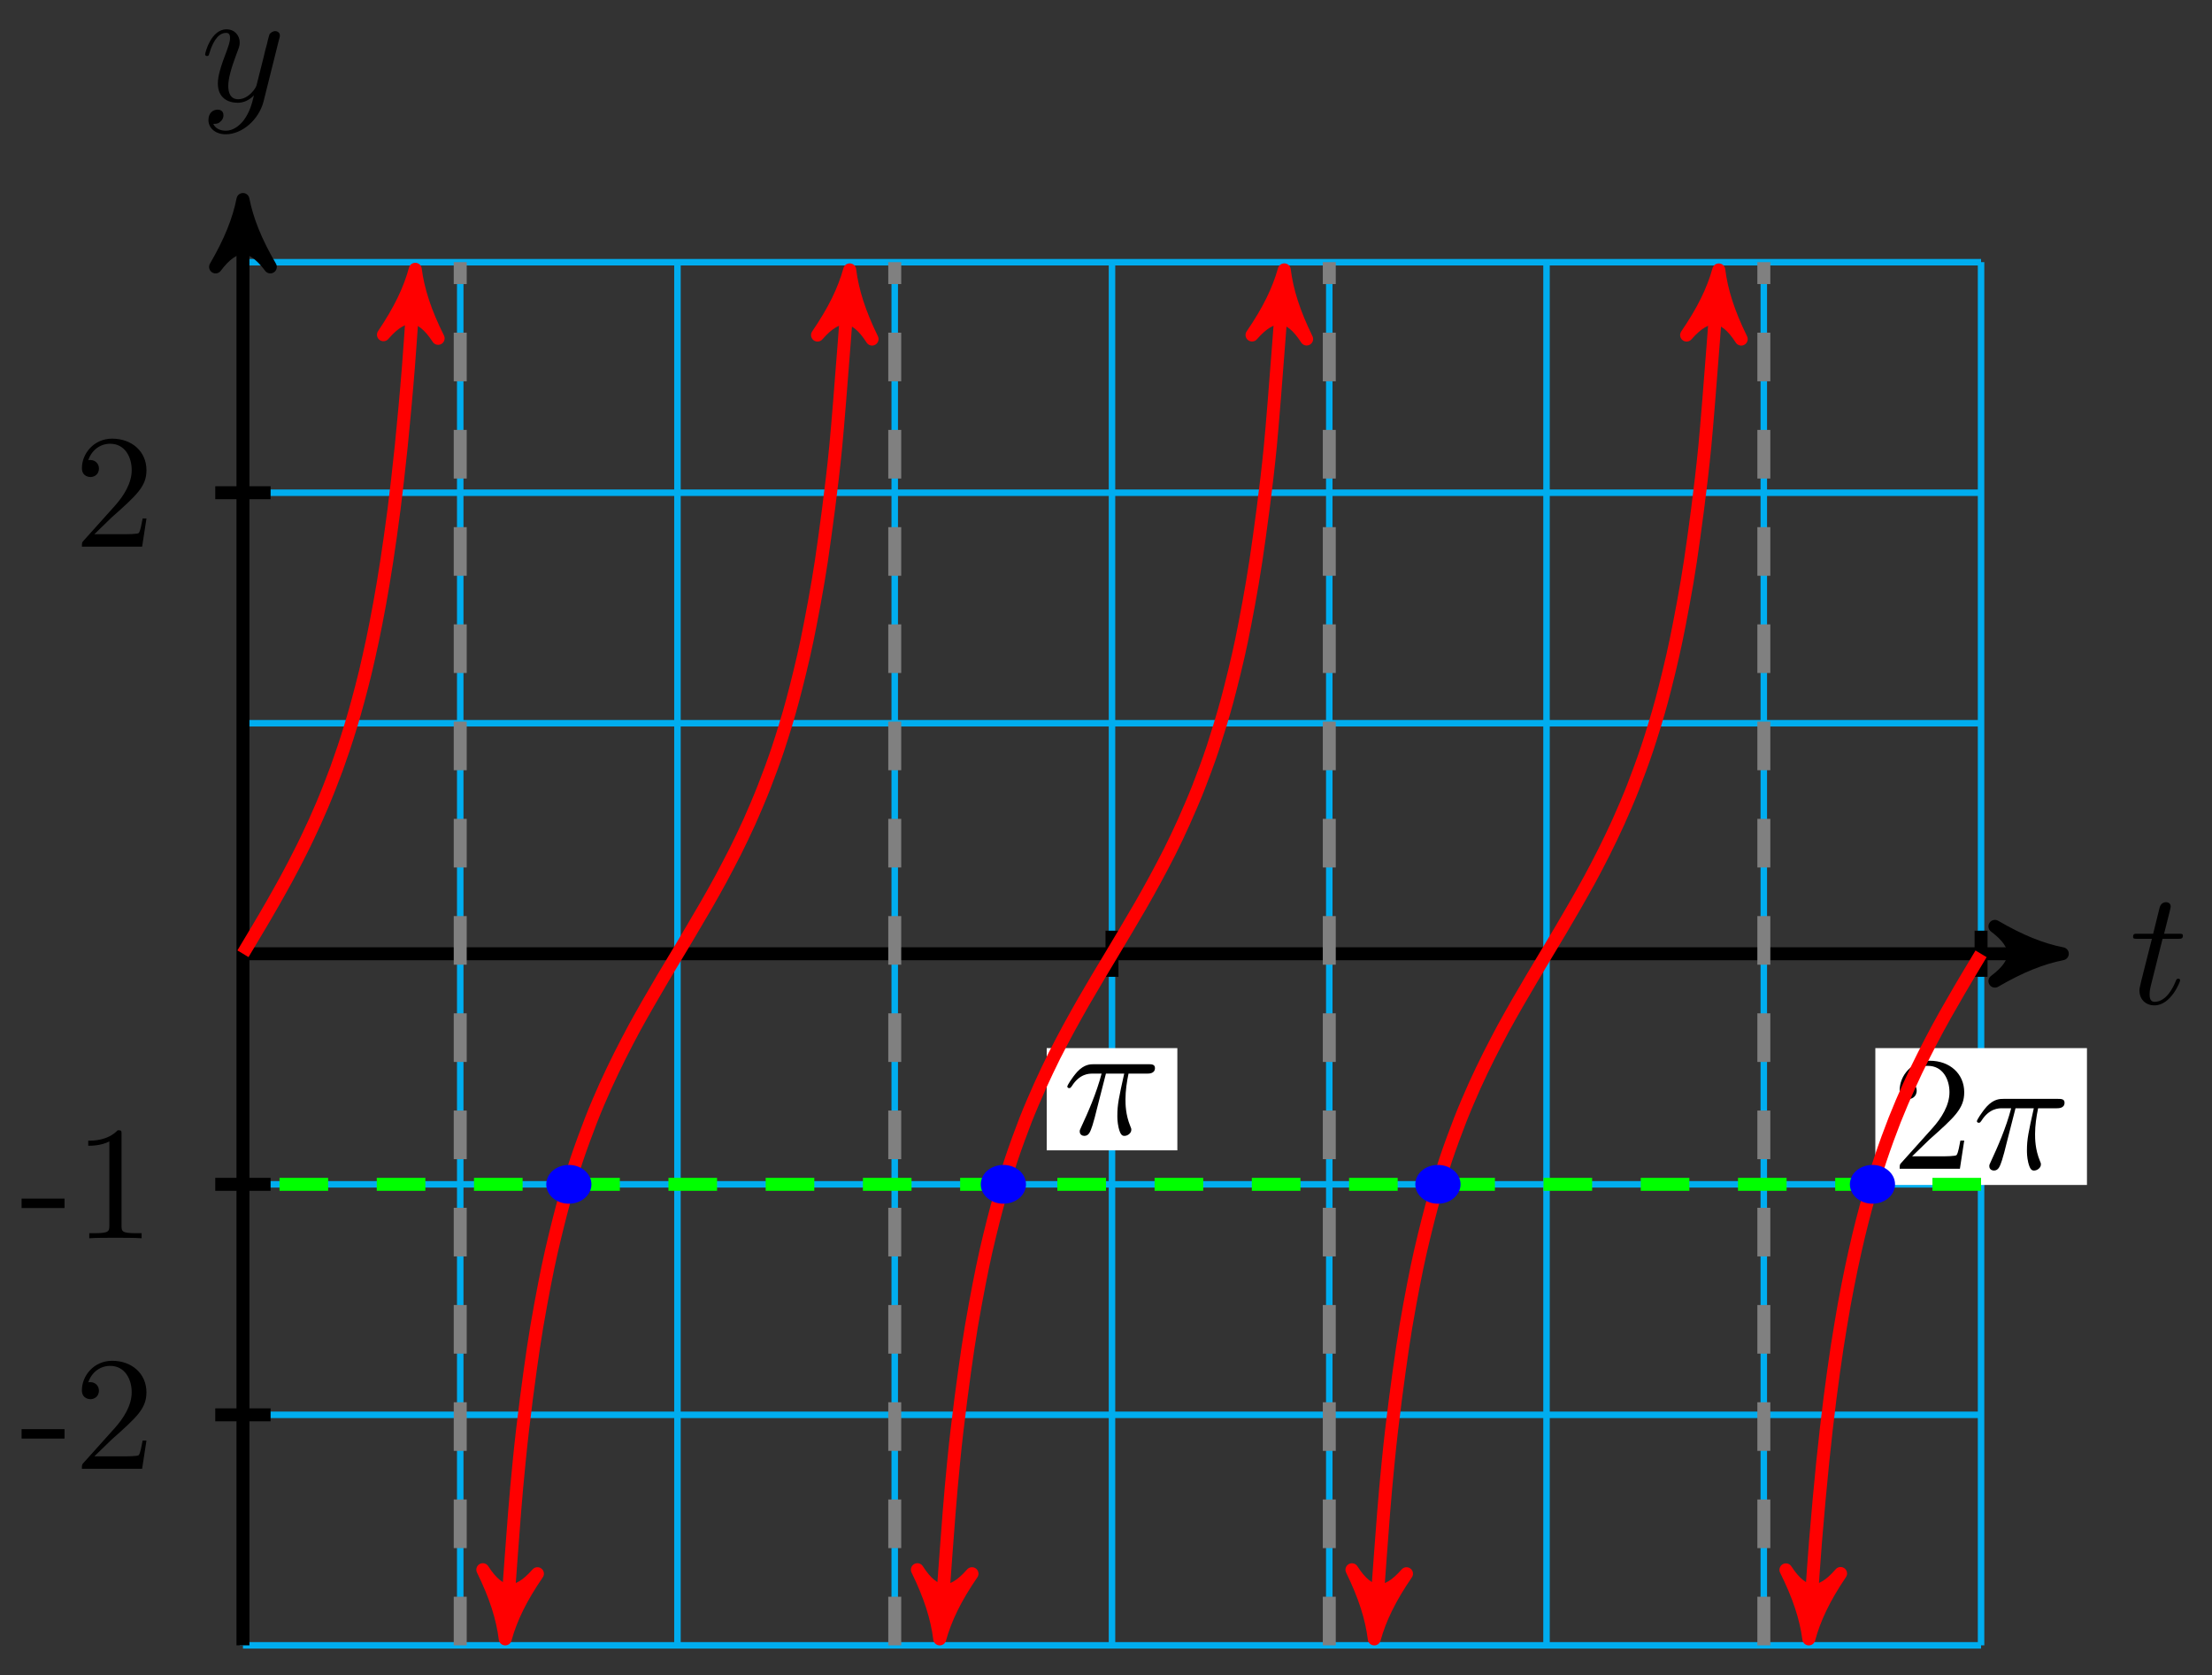 <?xml version="1.0" encoding="UTF-8"?>
<svg xmlns="http://www.w3.org/2000/svg" xmlns:xlink="http://www.w3.org/1999/xlink" width="136pt" height="103pt" viewBox="0 0 136 103" version="1.1">
<rect x="0" y="0" width="136" height="103" fill="#333333" stroke="none"/>
<defs>
<g>
<symbol overflow="visible" id="glyph0-0">
<path style="stroke:none;" d=""/>
</symbol>
<symbol overflow="visible" id="glyph0-1">
<path style="stroke:none;" d="M 2.047 -3.984 L 2.984 -3.984 C 3.188 -3.984 3.297 -3.984 3.297 -4.188 C 3.297 -4.297 3.188 -4.297 3.016 -4.297 L 2.141 -4.297 C 2.5 -5.719 2.547 -5.906 2.547 -5.969 C 2.547 -6.141 2.422 -6.234 2.25 -6.234 C 2.219 -6.234 1.938 -6.234 1.859 -5.875 L 1.469 -4.297 L 0.531 -4.297 C 0.328 -4.297 0.234 -4.297 0.234 -4.109 C 0.234 -3.984 0.312 -3.984 0.516 -3.984 L 1.391 -3.984 C 0.672 -1.156 0.625 -0.984 0.625 -0.812 C 0.625 -0.266 1 0.109 1.547 0.109 C 2.562 0.109 3.125 -1.344 3.125 -1.422 C 3.125 -1.531 3.047 -1.531 3.016 -1.531 C 2.922 -1.531 2.906 -1.5 2.859 -1.391 C 2.438 -0.344 1.906 -0.109 1.562 -0.109 C 1.359 -0.109 1.25 -0.234 1.25 -0.562 C 1.25 -0.812 1.281 -0.875 1.312 -1.047 Z M 2.047 -3.984 "/>
</symbol>
<symbol overflow="visible" id="glyph0-2">
<path style="stroke:none;" d="M 2.641 -3.719 L 3.766 -3.719 C 3.438 -2.25 3.344 -1.812 3.344 -1.141 C 3.344 -1 3.344 -0.734 3.422 -0.391 C 3.531 0.047 3.641 0.109 3.781 0.109 C 3.984 0.109 4.203 -0.062 4.203 -0.266 C 4.203 -0.328 4.203 -0.344 4.141 -0.484 C 3.844 -1.203 3.844 -1.859 3.844 -2.141 C 3.844 -2.656 3.922 -3.203 4.031 -3.719 L 5.156 -3.719 C 5.297 -3.719 5.656 -3.719 5.656 -4.062 C 5.656 -4.297 5.438 -4.297 5.25 -4.297 L 1.906 -4.297 C 1.688 -4.297 1.312 -4.297 0.875 -3.828 C 0.531 -3.438 0.266 -2.984 0.266 -2.938 C 0.266 -2.922 0.266 -2.828 0.391 -2.828 C 0.469 -2.828 0.484 -2.875 0.547 -2.953 C 1.031 -3.719 1.609 -3.719 1.812 -3.719 L 2.375 -3.719 C 2.062 -2.516 1.531 -1.312 1.109 -0.406 C 1.031 -0.25 1.031 -0.234 1.031 -0.156 C 1.031 0.031 1.188 0.109 1.312 0.109 C 1.609 0.109 1.688 -0.172 1.812 -0.531 C 1.953 -1 1.953 -1.016 2.078 -1.516 Z M 2.641 -3.719 "/>
</symbol>
<symbol overflow="visible" id="glyph0-3">
<path style="stroke:none;" d="M 4.844 -3.797 C 4.891 -3.938 4.891 -3.953 4.891 -4.031 C 4.891 -4.203 4.75 -4.297 4.594 -4.297 C 4.5 -4.297 4.344 -4.234 4.25 -4.094 C 4.234 -4.031 4.141 -3.734 4.109 -3.547 C 4.031 -3.297 3.969 -3.016 3.906 -2.75 L 3.453 -0.953 C 3.422 -0.812 2.984 -0.109 2.328 -0.109 C 1.828 -0.109 1.719 -0.547 1.719 -0.922 C 1.719 -1.375 1.891 -2 2.219 -2.875 C 2.375 -3.281 2.422 -3.391 2.422 -3.594 C 2.422 -4.031 2.109 -4.406 1.609 -4.406 C 0.656 -4.406 0.297 -2.953 0.297 -2.875 C 0.297 -2.766 0.391 -2.766 0.406 -2.766 C 0.516 -2.766 0.516 -2.797 0.562 -2.953 C 0.844 -3.891 1.234 -4.188 1.578 -4.188 C 1.656 -4.188 1.828 -4.188 1.828 -3.875 C 1.828 -3.625 1.719 -3.359 1.656 -3.172 C 1.25 -2.109 1.078 -1.547 1.078 -1.078 C 1.078 -0.188 1.703 0.109 2.297 0.109 C 2.688 0.109 3.016 -0.062 3.297 -0.344 C 3.172 0.172 3.047 0.672 2.656 1.203 C 2.391 1.531 2.016 1.828 1.562 1.828 C 1.422 1.828 0.969 1.797 0.797 1.406 C 0.953 1.406 1.094 1.406 1.219 1.281 C 1.328 1.203 1.422 1.062 1.422 0.875 C 1.422 0.562 1.156 0.531 1.062 0.531 C 0.828 0.531 0.5 0.688 0.5 1.172 C 0.5 1.672 0.938 2.047 1.562 2.047 C 2.578 2.047 3.609 1.141 3.891 0.016 Z M 4.844 -3.797 "/>
</symbol>
<symbol overflow="visible" id="glyph1-0">
<path style="stroke:none;" d=""/>
</symbol>
<symbol overflow="visible" id="glyph1-1">
<path style="stroke:none;" d="M 1.266 -0.766 L 2.328 -1.797 C 3.875 -3.172 4.469 -3.703 4.469 -4.703 C 4.469 -5.844 3.578 -6.641 2.359 -6.641 C 1.234 -6.641 0.5 -5.719 0.5 -4.828 C 0.5 -4.281 1 -4.281 1.031 -4.281 C 1.203 -4.281 1.547 -4.391 1.547 -4.812 C 1.547 -5.062 1.359 -5.328 1.016 -5.328 C 0.938 -5.328 0.922 -5.328 0.891 -5.312 C 1.109 -5.969 1.656 -6.328 2.234 -6.328 C 3.141 -6.328 3.562 -5.516 3.562 -4.703 C 3.562 -3.906 3.078 -3.125 2.516 -2.5 L 0.609 -0.375 C 0.5 -0.266 0.5 -0.234 0.5 0 L 4.203 0 L 4.469 -1.734 L 4.234 -1.734 C 4.172 -1.438 4.109 -1 4 -0.844 C 3.938 -0.766 3.281 -0.766 3.062 -0.766 Z M 1.266 -0.766 "/>
</symbol>
<symbol overflow="visible" id="glyph2-0">
<path style="stroke:none;" d=""/>
</symbol>
<symbol overflow="visible" id="glyph2-1">
<path style="stroke:none;" d="M 2.75 -1.859 L 2.75 -2.438 L 0.109 -2.438 L 0.109 -1.859 Z M 2.75 -1.859 "/>
</symbol>
<symbol overflow="visible" id="glyph2-2">
<path style="stroke:none;" d="M 4.469 -1.734 L 4.234 -1.734 C 4.172 -1.438 4.109 -1 4 -0.844 C 3.938 -0.766 3.281 -0.766 3.062 -0.766 L 1.266 -0.766 L 2.328 -1.797 C 3.875 -3.172 4.469 -3.703 4.469 -4.703 C 4.469 -5.844 3.578 -6.641 2.359 -6.641 C 1.234 -6.641 0.5 -5.719 0.5 -4.828 C 0.5 -4.281 1 -4.281 1.031 -4.281 C 1.203 -4.281 1.547 -4.391 1.547 -4.812 C 1.547 -5.062 1.359 -5.328 1.016 -5.328 C 0.938 -5.328 0.922 -5.328 0.891 -5.312 C 1.109 -5.969 1.656 -6.328 2.234 -6.328 C 3.141 -6.328 3.562 -5.516 3.562 -4.703 C 3.562 -3.906 3.078 -3.125 2.516 -2.5 L 0.609 -0.375 C 0.5 -0.266 0.5 -0.234 0.5 0 L 4.203 0 Z M 4.469 -1.734 "/>
</symbol>
<symbol overflow="visible" id="glyph2-3">
<path style="stroke:none;" d="M 4.172 0 L 4.172 -0.312 L 3.859 -0.312 C 2.953 -0.312 2.938 -0.422 2.938 -0.781 L 2.938 -6.375 C 2.938 -6.625 2.938 -6.641 2.703 -6.641 C 2.078 -6 1.203 -6 0.891 -6 L 0.891 -5.688 C 1.094 -5.688 1.672 -5.688 2.188 -5.953 L 2.188 -0.781 C 2.188 -0.422 2.156 -0.312 1.266 -0.312 L 0.953 -0.312 L 0.953 0 C 1.297 -0.031 2.156 -0.031 2.562 -0.031 C 2.953 -0.031 3.828 -0.031 4.172 0 Z M 4.172 0 "/>
</symbol>
</g>
</defs>
<g id="surface1">
<path style="fill:none;stroke-width:0.399;stroke-linecap:butt;stroke-linejoin:miter;stroke:rgb(0%,67.839%,93.729%);stroke-opacity:1;stroke-miterlimit:10;" d="M 0.001 -42.518 L 106.864 -42.518 M 0.001 -28.346 L 106.864 -28.346 M 0.001 -14.175 L 106.864 -14.175 M 0.001 0.001 L 106.864 0.001 M 0.001 14.173 L 106.864 14.173 M 0.001 28.345 L 106.864 28.345 M 0.001 42.517 L 106.864 42.517 M 0.001 -42.518 L 0.001 42.521 M 13.359 -42.518 L 13.359 42.521 M 26.715 -42.518 L 26.715 42.521 M 40.074 -42.518 L 40.074 42.521 M 53.432 -42.518 L 53.432 42.521 M 66.791 -42.518 L 66.791 42.521 M 80.147 -42.518 L 80.147 42.521 M 93.506 -42.518 L 93.506 42.521 M 106.864 -42.518 L 106.864 42.521 " transform="matrix(1,0,0,-1,14.937,58.638)"/>
<path style="fill:none;stroke-width:0.797;stroke-linecap:butt;stroke-linejoin:miter;stroke:rgb(0%,0%,0%);stroke-opacity:1;stroke-miterlimit:10;" d="M 0.001 0.001 L 110.821 0.001 " transform="matrix(1,0,0,-1,14.937,58.638)"/>
<path style="fill-rule:nonzero;fill:rgb(0%,0%,0%);fill-opacity:1;stroke-width:0.797;stroke-linecap:butt;stroke-linejoin:round;stroke:rgb(0%,0%,0%);stroke-opacity:1;stroke-miterlimit:10;" d="M 1.037 0.001 C -0.26 0.259 -1.553 0.779 -3.108 1.685 C -1.553 0.517 -1.553 -0.518 -3.108 -1.682 C -1.553 -0.776 -0.26 -0.26 1.037 0.001 Z M 1.037 0.001 " transform="matrix(1,0,0,-1,125.76,58.638)"/>
<g style="fill:rgb(0%,0%,0%);fill-opacity:1;">
  <use xlink:href="#glyph0-1" x="130.914" y="61.702"/>
</g>
<path style="fill:none;stroke-width:0.797;stroke-linecap:butt;stroke-linejoin:miter;stroke:rgb(0%,0%,0%);stroke-opacity:1;stroke-miterlimit:10;" d="M 53.432 1.419 L 53.432 -1.417 " transform="matrix(1,0,0,-1,14.937,58.638)"/>
<path style=" stroke:none;fill-rule:nonzero;fill:rgb(100%,100%,100%);fill-opacity:1;" d="M 64.355 70.723 L 72.387 70.723 L 72.387 64.438 L 64.355 64.438 Z M 64.355 70.723 "/>
<g style="fill:rgb(0%,0%,0%);fill-opacity:1;">
  <use xlink:href="#glyph0-2" x="65.354" y="69.725"/>
</g>
<path style="fill:none;stroke-width:0.797;stroke-linecap:butt;stroke-linejoin:miter;stroke:rgb(0%,0%,0%);stroke-opacity:1;stroke-miterlimit:10;" d="M 106.864 1.419 L 106.864 -1.417 " transform="matrix(1,0,0,-1,14.937,58.638)"/>
<path style=" stroke:none;fill-rule:nonzero;fill:rgb(100%,100%,100%);fill-opacity:1;" d="M 115.301 72.852 L 128.312 72.852 L 128.312 64.438 L 115.301 64.438 Z M 115.301 72.852 "/>
<g style="fill:rgb(0%,0%,0%);fill-opacity:1;">
  <use xlink:href="#glyph1-1" x="116.297" y="71.856"/>
</g>
<g style="fill:rgb(0%,0%,0%);fill-opacity:1;">
  <use xlink:href="#glyph0-2" x="121.278" y="71.856"/>
</g>
<path style="fill:none;stroke-width:0.797;stroke-linecap:butt;stroke-linejoin:miter;stroke:rgb(0%,0%,0%);stroke-opacity:1;stroke-miterlimit:10;" d="M 0.001 -42.518 L 0.001 45.337 " transform="matrix(1,0,0,-1,14.937,58.638)"/>
<path style="fill-rule:nonzero;fill:rgb(0%,0%,0%);fill-opacity:1;stroke-width:0.797;stroke-linecap:butt;stroke-linejoin:round;stroke:rgb(0%,0%,0%);stroke-opacity:1;stroke-miterlimit:10;" d="M 1.035 -0.001 C -0.258 0.257 -1.555 0.777 -3.11 1.683 C -1.555 0.519 -1.555 -0.516 -3.11 -1.684 C -1.555 -0.778 -0.258 -0.258 1.035 -0.001 Z M 1.035 -0.001 " transform="matrix(0,-1,-1,0,14.937,13.3)"/>
<g style="fill:rgb(0%,0%,0%);fill-opacity:1;">
  <use xlink:href="#glyph0-3" x="12.316" y="6.209"/>
</g>
<path style="fill:none;stroke-width:0.797;stroke-linecap:butt;stroke-linejoin:miter;stroke:rgb(0%,0%,0%);stroke-opacity:1;stroke-miterlimit:10;" d="M 1.7 -28.346 L -1.703 -28.346 " transform="matrix(1,0,0,-1,14.937,58.638)"/>
<g style="fill:rgb(0%,0%,0%);fill-opacity:1;">
  <use xlink:href="#glyph2-1" x="1.218" y="90.302"/>
  <use xlink:href="#glyph2-2" x="4.535" y="90.302"/>
</g>
<path style="fill:none;stroke-width:0.797;stroke-linecap:butt;stroke-linejoin:miter;stroke:rgb(0%,0%,0%);stroke-opacity:1;stroke-miterlimit:10;" d="M 1.7 28.345 L -1.703 28.345 " transform="matrix(1,0,0,-1,14.937,58.638)"/>
<g style="fill:rgb(0%,0%,0%);fill-opacity:1;">
  <use xlink:href="#glyph2-2" x="4.536" y="33.609"/>
</g>
<path style="fill:none;stroke-width:0.797;stroke-linecap:butt;stroke-linejoin:miter;stroke:rgb(0%,0%,0%);stroke-opacity:1;stroke-miterlimit:10;" d="M 1.7 -14.175 L -1.703 -14.175 " transform="matrix(1,0,0,-1,14.937,58.638)"/>
<g style="fill:rgb(0%,0%,0%);fill-opacity:1;">
  <use xlink:href="#glyph2-1" x="1.218" y="76.129"/>
  <use xlink:href="#glyph2-3" x="4.535" y="76.129"/>
</g>
<path style="fill:none;stroke-width:0.797;stroke-linecap:butt;stroke-linejoin:miter;stroke:rgb(50%,50%,50%);stroke-opacity:1;stroke-dasharray:2.989,2.989;stroke-miterlimit:10;" d="M 13.359 -42.518 L 13.359 42.521 " transform="matrix(1,0,0,-1,14.937,58.638)"/>
<path style="fill:none;stroke-width:0.797;stroke-linecap:butt;stroke-linejoin:miter;stroke:rgb(50%,50%,50%);stroke-opacity:1;stroke-dasharray:2.989,2.989;stroke-miterlimit:10;" d="M 40.074 -42.518 L 40.074 42.521 " transform="matrix(1,0,0,-1,14.937,58.638)"/>
<path style="fill:none;stroke-width:0.797;stroke-linecap:butt;stroke-linejoin:miter;stroke:rgb(50%,50%,50%);stroke-opacity:1;stroke-dasharray:2.989,2.989;stroke-miterlimit:10;" d="M 66.791 -42.518 L 66.791 42.521 " transform="matrix(1,0,0,-1,14.937,58.638)"/>
<path style="fill:none;stroke-width:0.797;stroke-linecap:butt;stroke-linejoin:miter;stroke:rgb(50%,50%,50%);stroke-opacity:1;stroke-dasharray:2.989,2.989;stroke-miterlimit:10;" d="M 93.509 -42.518 L 93.509 42.521 " transform="matrix(1,0,0,-1,14.937,58.638)"/>
<path style="fill:none;stroke-width:0.797;stroke-linecap:butt;stroke-linejoin:miter;stroke:rgb(100%,0%,0%);stroke-opacity:1;stroke-miterlimit:10;" d="M 0.001 0.001 C 0.001 0.001 0.321 0.533 0.442 0.74 C 0.567 0.943 0.762 1.271 0.883 1.478 C 1.008 1.685 1.204 2.021 1.329 2.232 C 1.45 2.439 1.649 2.779 1.77 2.993 C 1.891 3.208 2.09 3.552 2.211 3.771 C 2.336 3.993 2.532 4.349 2.657 4.575 C 2.778 4.802 2.973 5.169 3.098 5.404 C 3.219 5.638 3.418 6.021 3.539 6.267 C 3.664 6.509 3.86 6.911 3.981 7.169 C 4.106 7.427 4.301 7.849 4.426 8.122 C 4.547 8.392 4.746 8.841 4.868 9.13 C 4.989 9.423 5.188 9.9 5.309 10.212 C 5.434 10.525 5.629 11.04 5.754 11.376 C 5.875 11.716 6.071 12.275 6.196 12.646 C 6.317 13.013 6.516 13.626 6.637 14.036 C 6.762 14.443 6.957 15.122 7.078 15.575 C 7.203 16.029 7.399 16.794 7.524 17.306 C 7.645 17.818 7.84 18.685 7.965 19.271 C 8.086 19.857 8.285 20.849 8.406 21.533 C 8.531 22.212 8.727 23.376 8.848 24.185 C 8.973 24.993 9.168 26.372 9.293 27.349 C 9.414 28.326 9.613 30.013 9.735 31.228 C 9.856 32.443 10.055 34.548 10.176 36.111 C 10.301 37.673 10.621 42.482 10.524 41.048 " transform="matrix(1,0,0,-1,14.937,58.638)"/>
<path style="fill-rule:nonzero;fill:rgb(100%,0%,0%);fill-opacity:1;stroke-width:0.797;stroke-linecap:butt;stroke-linejoin:round;stroke:rgb(100%,0%,0%);stroke-opacity:1;stroke-miterlimit:10;" d="M 1.036 -0.001 C -0.258 0.258 -1.553 0.779 -3.109 1.685 C -1.555 0.516 -1.553 -0.517 -3.108 -1.685 C -1.555 -0.776 -0.259 -0.259 1.036 -0.001 Z M 1.036 -0.001 " transform="matrix(0.066,-0.998,-0.998,-0.066,25.462,17.588)"/>
<path style="fill:none;stroke-width:0.797;stroke-linecap:butt;stroke-linejoin:miter;stroke:rgb(100%,0%,0%);stroke-opacity:1;stroke-miterlimit:10;" d="M 16.199 -41.089 C 16.734 -33.792 16.734 -33.792 16.98 -31.249 C 17.227 -28.706 17.617 -25.862 17.863 -24.198 C 18.109 -22.538 18.504 -20.475 18.75 -19.28 C 18.996 -18.085 19.391 -16.503 19.633 -15.585 C 19.879 -14.667 20.273 -13.397 20.519 -12.651 C 20.766 -11.909 21.16 -10.846 21.406 -10.217 C 21.648 -9.589 22.043 -8.675 22.289 -8.128 C 22.535 -7.577 22.93 -6.764 23.176 -6.272 C 23.422 -5.776 23.812 -5.034 24.058 -4.577 C 24.304 -4.124 24.699 -3.425 24.945 -2.999 C 25.191 -2.569 25.582 -1.897 25.828 -1.483 C 26.074 -1.069 26.468 -0.413 26.715 -0.003 C 26.961 0.408 27.355 1.06 27.597 1.478 C 27.843 1.892 28.238 2.56 28.484 2.99 C 28.73 3.419 29.125 4.115 29.371 4.572 C 29.613 5.025 30.007 5.771 30.254 6.259 C 30.5 6.751 30.894 7.568 31.14 8.115 C 31.386 8.665 31.777 9.579 32.023 10.208 C 32.269 10.833 32.664 11.892 32.91 12.638 C 33.156 13.38 33.55 14.65 33.792 15.568 C 34.039 16.49 34.433 18.064 34.679 19.259 C 34.925 20.451 35.32 22.513 35.566 24.169 C 35.808 25.826 36.203 28.669 36.449 31.208 C 36.695 33.743 37.335 42.447 37.23 41.013 " transform="matrix(1,0,0,-1,14.937,58.638)"/>
<path style="fill-rule:nonzero;fill:rgb(100%,0%,0%);fill-opacity:1;stroke-width:0.797;stroke-linecap:butt;stroke-linejoin:round;stroke:rgb(100%,0%,0%);stroke-opacity:1;stroke-miterlimit:10;" d="M 1.037 0.002 C -0.259 0.259 -1.554 0.775 -3.109 1.684 C -1.555 0.517 -1.553 -0.517 -3.109 -1.685 C -1.554 -0.776 -0.26 -0.258 1.037 0.002 Z M 1.037 0.002 " transform="matrix(-0.073,0.997,0.997,0.073,31.137,99.727)"/>
<path style="fill-rule:nonzero;fill:rgb(100%,0%,0%);fill-opacity:1;stroke-width:0.797;stroke-linecap:butt;stroke-linejoin:round;stroke:rgb(100%,0%,0%);stroke-opacity:1;stroke-miterlimit:10;" d="M 1.036 0.001 C -0.26 0.258 -1.555 0.778 -3.11 1.682 C -1.556 0.519 -1.554 -0.519 -3.11 -1.682 C -1.554 -0.777 -0.261 -0.259 1.036 0.001 Z M 1.036 0.001 " transform="matrix(0.073,-0.997,-0.997,-0.073,52.167,17.623)"/>
<path style="fill:none;stroke-width:0.797;stroke-linecap:butt;stroke-linejoin:miter;stroke:rgb(100%,0%,0%);stroke-opacity:1;stroke-miterlimit:10;" d="M 42.917 -41.089 C 43.452 -33.792 43.452 -33.792 43.695 -31.249 C 43.941 -28.706 44.335 -25.858 44.581 -24.198 C 44.827 -22.538 45.222 -20.475 45.468 -19.28 C 45.71 -18.085 46.105 -16.503 46.351 -15.585 C 46.597 -14.667 46.991 -13.397 47.237 -12.651 C 47.483 -11.909 47.874 -10.846 48.12 -10.217 C 48.366 -9.589 48.761 -8.675 49.007 -8.128 C 49.253 -7.577 49.644 -6.76 49.89 -6.268 C 50.136 -5.776 50.53 -5.034 50.776 -4.577 C 51.022 -4.124 51.417 -3.425 51.659 -2.995 C 51.905 -2.569 52.3 -1.897 52.546 -1.483 C 52.792 -1.069 53.186 -0.413 53.432 -0.003 C 53.675 0.408 54.069 1.06 54.315 1.478 C 54.561 1.892 54.956 2.56 55.202 2.99 C 55.448 3.419 55.839 4.115 56.085 4.572 C 56.331 5.025 56.725 5.771 56.971 6.259 C 57.218 6.751 57.612 7.568 57.854 8.118 C 58.1 8.665 58.495 9.579 58.741 10.208 C 58.987 10.833 59.382 11.892 59.628 12.638 C 59.87 13.38 60.264 14.65 60.51 15.568 C 60.756 16.486 61.151 18.064 61.397 19.259 C 61.643 20.451 62.034 22.513 62.28 24.169 C 62.526 25.826 62.92 28.669 63.167 31.208 C 63.413 33.743 64.049 42.447 63.944 41.017 " transform="matrix(1,0,0,-1,14.937,58.638)"/>
<path style="fill-rule:nonzero;fill:rgb(100%,0%,0%);fill-opacity:1;stroke-width:0.797;stroke-linecap:butt;stroke-linejoin:round;stroke:rgb(100%,0%,0%);stroke-opacity:1;stroke-miterlimit:10;" d="M 1.037 -0.001 C -0.259 0.26 -1.554 0.777 -3.109 1.685 C -1.555 0.518 -1.553 -0.52 -3.109 -1.683 C -1.554 -0.778 -0.26 -0.261 1.037 -0.001 Z M 1.037 -0.001 " transform="matrix(-0.073,0.997,0.997,0.073,57.854,99.727)"/>
<path style="fill-rule:nonzero;fill:rgb(100%,0%,0%);fill-opacity:1;stroke-width:0.797;stroke-linecap:butt;stroke-linejoin:round;stroke:rgb(100%,0%,0%);stroke-opacity:1;stroke-miterlimit:10;" d="M 1.034 -0.001 C -0.258 0.261 -1.553 0.777 -3.108 1.685 C -1.554 0.518 -1.556 -0.52 -3.108 -1.684 C -1.553 -0.778 -0.259 -0.26 1.034 -0.001 Z M 1.034 -0.001 " transform="matrix(0.073,-0.997,-0.997,-0.073,78.884,17.621)"/>
<path style="fill:none;stroke-width:0.797;stroke-linecap:butt;stroke-linejoin:miter;stroke:rgb(100%,0%,0%);stroke-opacity:1;stroke-miterlimit:10;" d="M 69.631 -41.092 C 70.166 -33.792 70.166 -33.792 70.412 -31.249 C 70.659 -28.71 71.053 -25.862 71.299 -24.198 C 71.541 -22.538 71.936 -20.475 72.182 -19.28 C 72.428 -18.085 72.823 -16.507 73.069 -15.585 C 73.315 -14.667 73.705 -13.397 73.951 -12.651 C 74.197 -11.909 74.592 -10.846 74.838 -10.217 C 75.084 -9.589 75.475 -8.675 75.721 -8.128 C 75.967 -7.577 76.361 -6.764 76.608 -6.272 C 76.854 -5.78 77.248 -5.034 77.49 -4.577 C 77.736 -4.124 78.131 -3.428 78.377 -2.999 C 78.623 -2.569 79.018 -1.897 79.264 -1.483 C 79.506 -1.069 79.9 -0.413 80.147 -0.003 C 80.393 0.408 80.787 1.06 81.033 1.474 C 81.279 1.892 81.67 2.56 81.916 2.99 C 82.162 3.419 82.557 4.115 82.803 4.568 C 83.049 5.025 83.443 5.767 83.685 6.259 C 83.932 6.751 84.326 7.568 84.572 8.115 C 84.818 8.661 85.213 9.579 85.459 10.208 C 85.701 10.833 86.096 11.892 86.342 12.638 C 86.588 13.38 86.982 14.65 87.228 15.568 C 87.474 16.486 87.865 18.068 88.111 19.259 C 88.357 20.451 88.752 22.509 88.998 24.169 C 89.244 25.826 89.635 28.669 89.881 31.204 C 90.127 33.74 90.767 42.443 90.662 41.013 " transform="matrix(1,0,0,-1,14.937,58.638)"/>
<path style="fill-rule:nonzero;fill:rgb(100%,0%,0%);fill-opacity:1;stroke-width:0.797;stroke-linecap:butt;stroke-linejoin:round;stroke:rgb(100%,0%,0%);stroke-opacity:1;stroke-miterlimit:10;" d="M 1.036 0 C -0.26 0.258 -1.555 0.778 -3.11 1.683 C -1.556 0.52 -1.555 -0.518 -3.107 -1.682 C -1.555 -0.777 -0.257 -0.259 1.036 0 Z M 1.036 0 " transform="matrix(-0.073,0.997,0.997,0.073,84.571,99.729)"/>
<path style="fill-rule:nonzero;fill:rgb(100%,0%,0%);fill-opacity:1;stroke-width:0.797;stroke-linecap:butt;stroke-linejoin:round;stroke:rgb(100%,0%,0%);stroke-opacity:1;stroke-miterlimit:10;" d="M 1.035 0.002 C -0.261 0.259 -1.553 0.779 -3.107 1.683 C -1.553 0.517 -1.555 -0.518 -3.107 -1.685 C -1.556 -0.776 -0.258 -0.258 1.035 0.002 Z M 1.035 0.002 " transform="matrix(0.073,-0.997,-0.997,-0.073,105.602,17.626)"/>
<path style="fill:none;stroke-width:0.797;stroke-linecap:butt;stroke-linejoin:miter;stroke:rgb(100%,0%,0%);stroke-opacity:1;stroke-miterlimit:10;" d="M 96.337 -41.092 C 96.564 -37.702 96.564 -37.702 96.685 -36.139 C 96.81 -34.577 97.005 -32.467 97.13 -31.249 C 97.251 -30.034 97.447 -28.346 97.572 -27.37 C 97.693 -26.389 97.892 -25.007 98.013 -24.198 C 98.138 -23.393 98.333 -22.229 98.455 -21.546 C 98.58 -20.862 98.775 -19.866 98.9 -19.28 C 99.021 -18.694 99.22 -17.827 99.341 -17.315 C 99.462 -16.803 99.662 -16.038 99.783 -15.585 C 99.908 -15.132 100.103 -14.448 100.228 -14.042 C 100.349 -13.635 100.544 -13.022 100.669 -12.651 C 100.79 -12.284 100.99 -11.721 101.111 -11.385 C 101.236 -11.046 101.431 -10.53 101.552 -10.217 C 101.677 -9.905 101.872 -9.428 101.997 -9.135 C 102.119 -8.846 102.318 -8.397 102.439 -8.128 C 102.56 -7.854 102.759 -7.432 102.88 -7.175 C 103.005 -6.917 103.201 -6.514 103.326 -6.272 C 103.447 -6.026 103.642 -5.643 103.767 -5.409 C 103.888 -5.175 104.087 -4.803 104.208 -4.577 C 104.333 -4.35 104.529 -3.995 104.65 -3.776 C 104.775 -3.557 104.97 -3.21 105.095 -2.999 C 105.216 -2.784 105.415 -2.444 105.536 -2.233 C 105.657 -2.022 105.857 -1.69 105.978 -1.483 C 106.103 -1.276 106.298 -0.948 106.423 -0.741 C 106.544 -0.538 106.864 -0.003 106.864 -0.003 " transform="matrix(1,0,0,-1,14.937,58.638)"/>
<path style="fill-rule:nonzero;fill:rgb(100%,0%,0%);fill-opacity:1;stroke-width:0.797;stroke-linecap:butt;stroke-linejoin:round;stroke:rgb(100%,0%,0%);stroke-opacity:1;stroke-miterlimit:10;" d="M 1.035 0.001 C -0.258 0.259 -1.553 0.776 -3.109 1.683 C -1.556 0.518 -1.554 -0.52 -3.109 -1.684 C -1.556 -0.778 -0.259 -0.257 1.035 0.001 Z M 1.035 0.001 " transform="matrix(-0.066,0.998,0.998,0.066,111.279,99.729)"/>
<path style="fill:none;stroke-width:0.797;stroke-linecap:butt;stroke-linejoin:miter;stroke:rgb(0%,100%,0%);stroke-opacity:1;stroke-dasharray:2.989,2.989;stroke-miterlimit:10;" d="M 106.864 -14.175 L 0.001 -14.175 " transform="matrix(1,0,0,-1,14.937,58.638)"/>
<path style="fill-rule:nonzero;fill:rgb(0%,0%,100%);fill-opacity:1;stroke-width:0.399;stroke-linecap:butt;stroke-linejoin:miter;stroke:rgb(0%,0%,100%);stroke-opacity:1;stroke-miterlimit:10;" d="M 21.226 -14.175 C 21.226 -13.624 20.695 -13.182 20.039 -13.182 C 19.379 -13.182 18.848 -13.624 18.848 -14.175 C 18.848 -14.721 19.379 -15.167 20.039 -15.167 C 20.695 -15.167 21.226 -14.721 21.226 -14.175 Z M 21.226 -14.175 " transform="matrix(1,0,0,-1,14.937,58.638)"/>
<path style="fill-rule:nonzero;fill:rgb(0%,0%,100%);fill-opacity:1;stroke-width:0.399;stroke-linecap:butt;stroke-linejoin:miter;stroke:rgb(0%,0%,100%);stroke-opacity:1;stroke-miterlimit:10;" d="M 47.944 -14.175 C 47.944 -13.624 47.413 -13.182 46.753 -13.182 C 46.097 -13.182 45.562 -13.624 45.562 -14.175 C 45.562 -14.721 46.097 -15.167 46.753 -15.167 C 47.413 -15.167 47.944 -14.721 47.944 -14.175 Z M 47.944 -14.175 " transform="matrix(1,0,0,-1,14.937,58.638)"/>
<path style="fill-rule:nonzero;fill:rgb(0%,0%,100%);fill-opacity:1;stroke-width:0.399;stroke-linecap:butt;stroke-linejoin:miter;stroke:rgb(0%,0%,100%);stroke-opacity:1;stroke-miterlimit:10;" d="M 74.662 -14.175 C 74.662 -13.624 74.127 -13.182 73.471 -13.182 C 72.811 -13.182 72.28 -13.624 72.28 -14.175 C 72.28 -14.721 72.811 -15.167 73.471 -15.167 C 74.127 -15.167 74.662 -14.721 74.662 -14.175 Z M 74.662 -14.175 " transform="matrix(1,0,0,-1,14.937,58.638)"/>
<path style="fill-rule:nonzero;fill:rgb(0%,0%,100%);fill-opacity:1;stroke-width:0.399;stroke-linecap:butt;stroke-linejoin:miter;stroke:rgb(0%,0%,100%);stroke-opacity:1;stroke-miterlimit:10;" d="M 101.376 -14.175 C 101.376 -13.624 100.845 -13.182 100.185 -13.182 C 99.529 -13.182 98.998 -13.624 98.998 -14.175 C 98.998 -14.721 99.529 -15.167 100.185 -15.167 C 100.845 -15.167 101.376 -14.721 101.376 -14.175 Z M 101.376 -14.175 " transform="matrix(1,0,0,-1,14.937,58.638)"/>
</g>
</svg>
